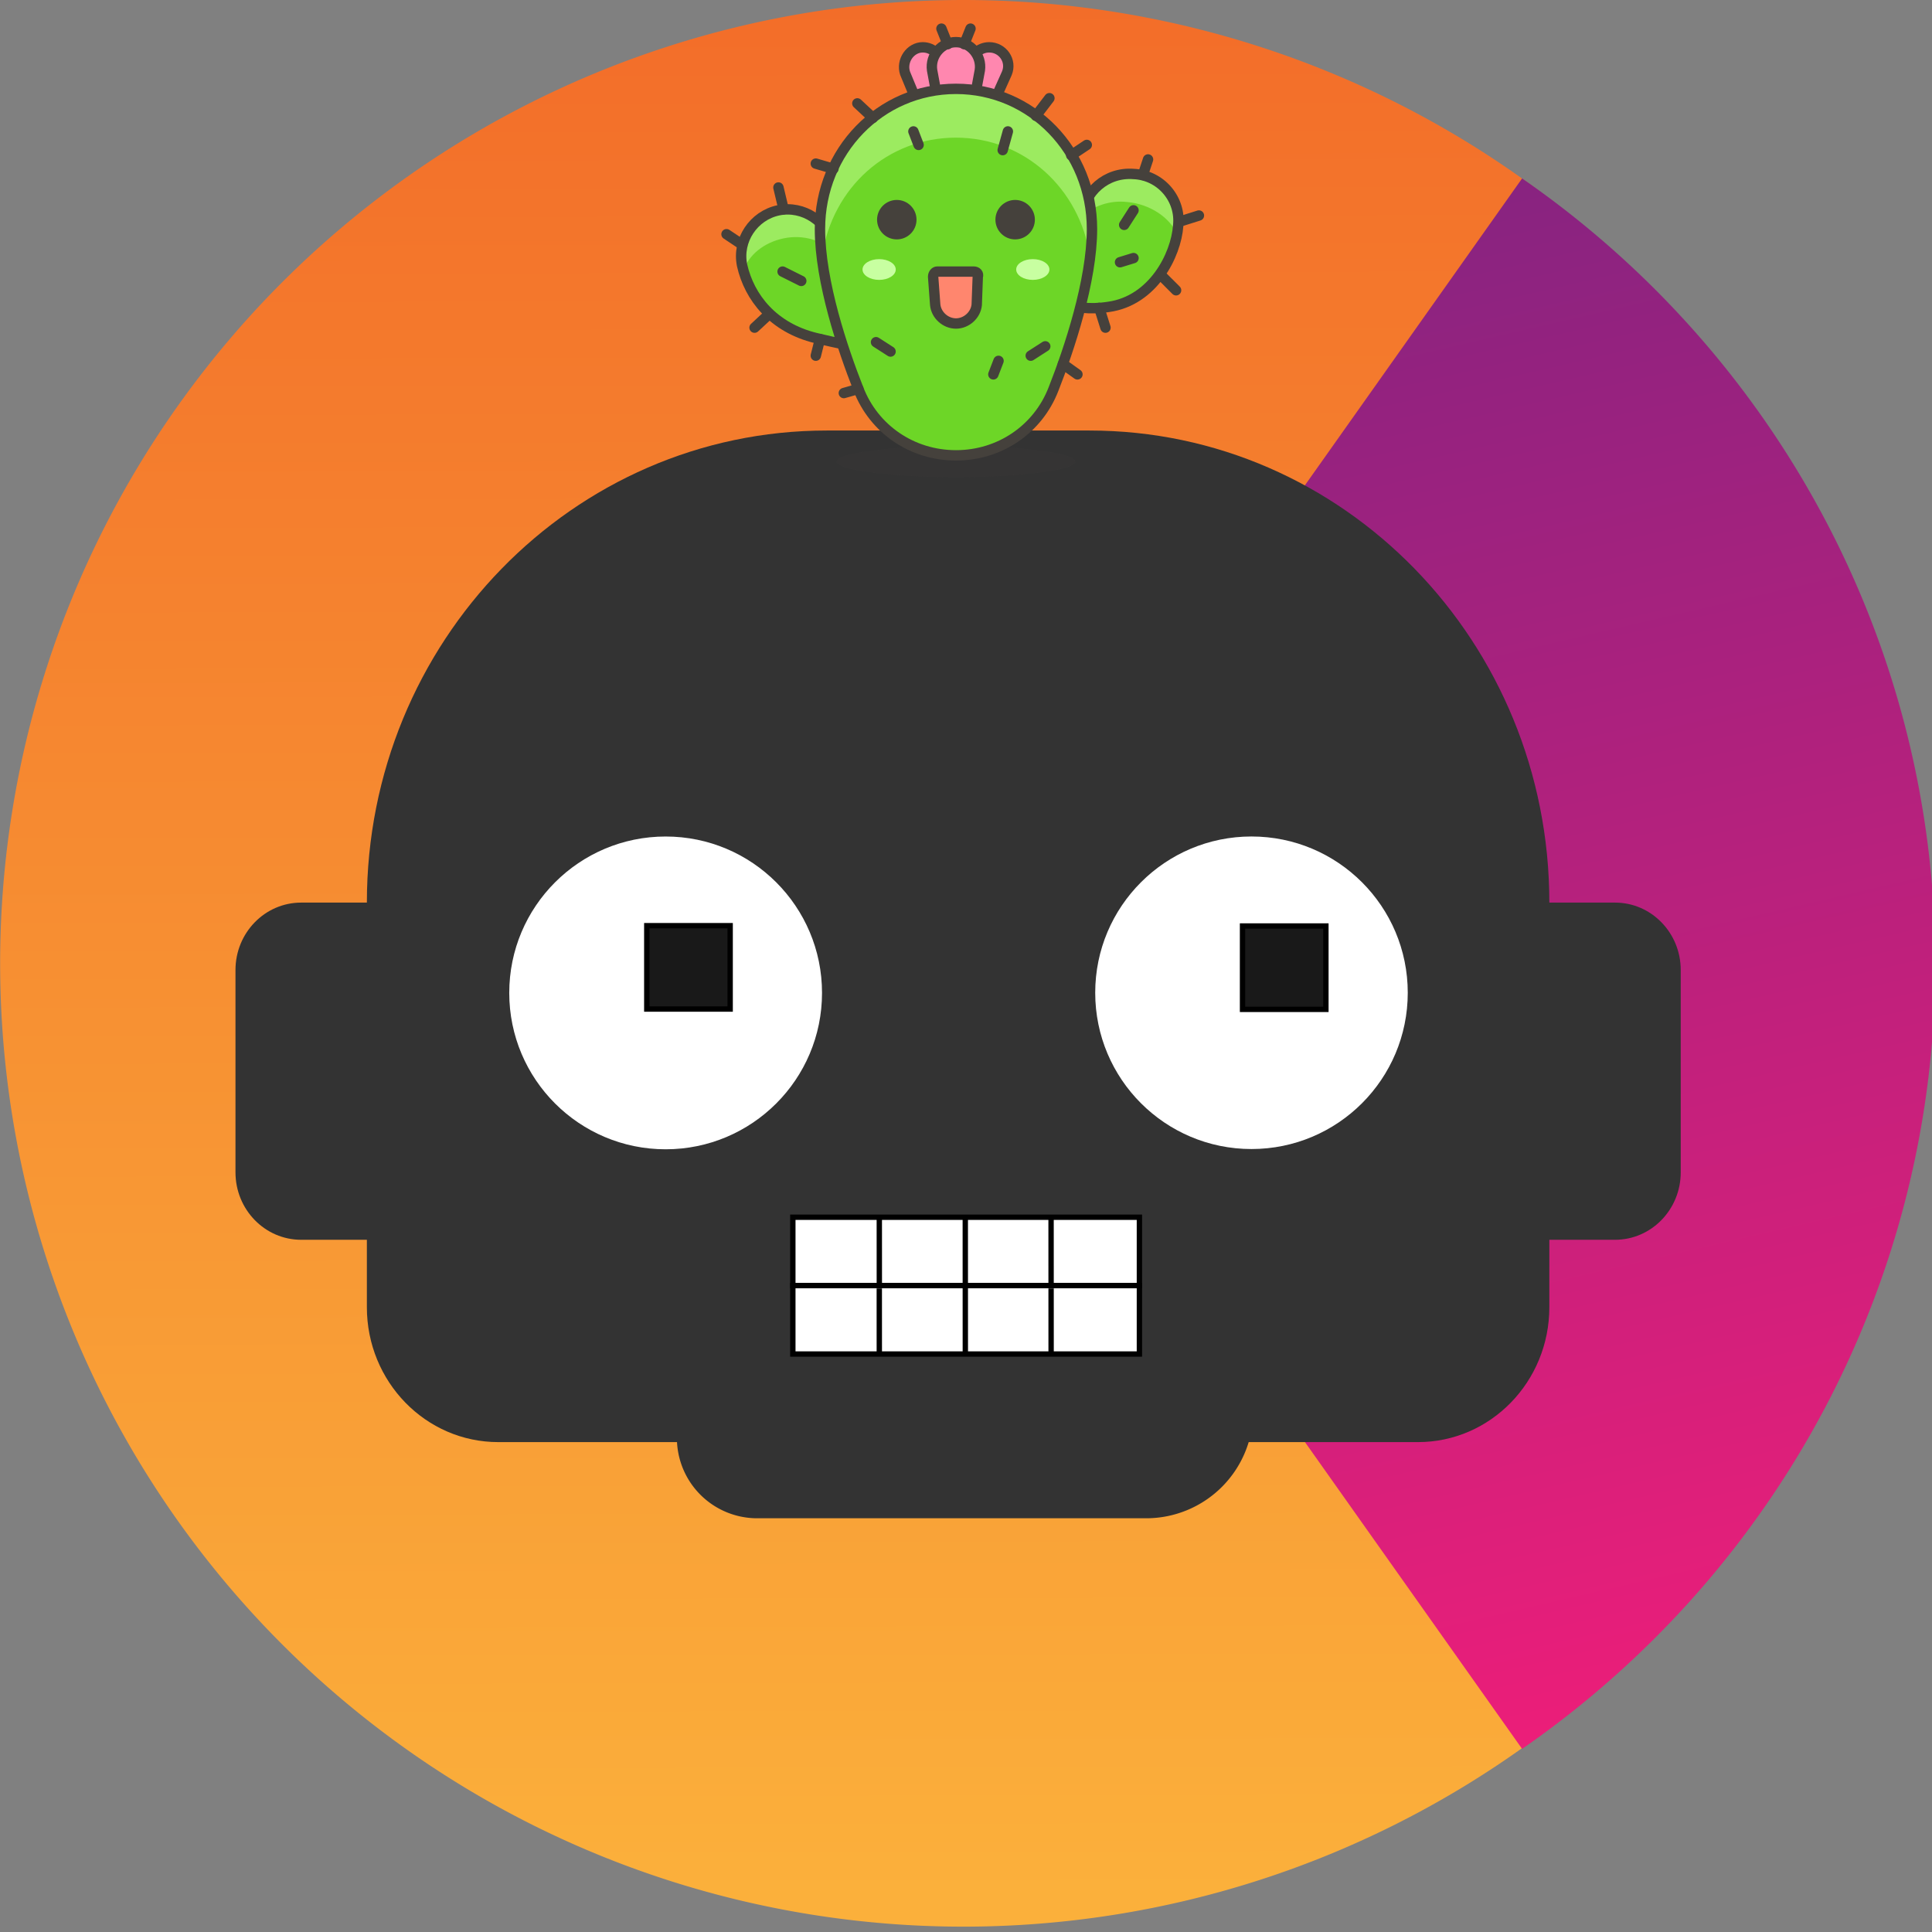 <?xml version="1.0" encoding="utf-8"?>
<svg viewBox="0 0 361 361" xmlns="http://www.w3.org/2000/svg" xmlns:xlink="http://www.w3.org/1999/xlink" xmlns:bx="https://boxy-svg.com">
  <rect x="0" y="0" width="361" height="361" fill="#808080" stroke="none"/>
  <defs>
    <linearGradient id="b" bx:pinned="true">
      <stop offset="0" stop-color="#fbb03b"/>
      <stop offset="1" stop-color="#f05a24"/>
    </linearGradient>
    <linearGradient id="a" bx:pinned="true">
      <stop offset="0" stop-color="#5f2583"/>
      <stop offset="1" stop-color="#ed1e79"/>
    </linearGradient>
    <linearGradient id="d" x1="973.216" x2="973.216" y1="100.665" y2="388.077" gradientTransform="matrix(.974 -.228 .31 1.352 -95.3 85.515)" gradientUnits="userSpaceOnUse" xlink:href="#a"/>
    <linearGradient id="c" x1="188.919" x2="188.919" y1="1.638" y2="361.638" gradientTransform="matrix(-1 .002 -.002 -1.259 376.78 357.265)" gradientUnits="userSpaceOnUse" xlink:href="#b"/>
  </defs>
  <g transform="translate(-69.987 -69.986)">
    <path fill="url(#c)" d="M8.919 181.638a180 180 0 1 0 360 0 180 180 0 1 0-360 0Zm80 0a100 100 0 0 1 200 0 100 100 0 0 1-200 0Z" transform="translate(61.094 68.348)"/>
    <path fill="url(#d)" d="M958.327 100.665a175.433 175.433 0 0 1 0 287.412l-45.03-64.31a96.924 96.924 0 0 0 0-158.791Z" paint-order="stroke" transform="matrix(1.032 0 0 1.021 -634.597 .545)"/>
    <circle cx="250" cy="250" r="100" style="fill: rgb(51, 51, 51);"/>
  </g>
  <path style="stroke: rgb(0, 0, 0); fill: rgb(51, 51, 51); stroke-width: 0px;" d="M 141.482 217.444 H 219.17 A 15 15 0 0 1 234.17 232.444 V 263.693 A 20 20 0 0 1 214.17 283.693 H 141.482 A 15 15 0 0 1 126.482 268.693 V 232.444 A 15 15 0 0 1 141.482 217.444 Z" bx:shape="rect 126.482 217.444 107.688 66.249 15 15 20 15 1@5179be3d"/>
  <path d="M 179.024 17.441 C 192.582 17.441 203.574 28.724 203.574 42.644 C 203.574 51.968 198.665 60.158 191.3 64.442 L 191.3 80.445 L 203.574 80.445 C 251.029 80.445 289.5 119.937 289.5 168.653 L 301.773 168.653 C 308.552 168.653 314.049 174.294 314.049 181.252 L 314.049 219.056 C 314.049 226.016 308.552 231.658 301.773 231.658 L 289.5 231.658 L 289.5 244.259 C 289.5 258.176 278.507 269.461 264.95 269.461 L 93.1 269.461 C 79.54 269.461 68.551 258.176 68.551 244.259 L 68.551 231.658 L 56.275 231.658 C 49.495 231.658 44 226.016 44 219.056 L 44 181.252 C 44 174.294 49.495 168.653 56.275 168.653 L 68.551 168.653 C 68.551 119.937 107.02 80.445 154.475 80.445 L 166.749 80.445 L 166.749 64.442 C 159.384 60.158 154.475 51.968 154.475 42.644 C 154.475 28.724 165.465 17.441 179.024 17.441 M 123.788 156.051 C 106.839 156.051 93.1 170.155 93.1 187.554 C 93.1 204.952 106.839 219.056 123.788 219.056 C 140.735 219.056 154.475 204.952 154.475 187.554 C 154.475 170.155 140.735 156.051 123.788 156.051 M 234.261 156.051 C 217.313 156.051 203.574 170.155 203.574 187.554 C 203.574 204.952 217.313 219.056 234.261 219.056 C 251.211 219.056 264.95 204.952 264.95 187.554 C 264.95 170.155 251.211 156.051 234.261 156.051 Z" style="fill: rgb(51, 51, 51);"/>
  <circle cx="124.376" cy="185.526" r="29.221" style="fill: rgb(255, 255, 255);"/>
  <circle cx="233.844" cy="185.5" r="29.2" style="fill: rgb(255, 255, 255);"/>
  <g transform="matrix(1, 0, 0, 1, -287.452, -8.764)">
    <rect x="435.597" y="236.208" width="64.756" height="12.783" style="stroke: rgb(0, 0, 0); fill: rgb(255, 255, 255);"/>
    <line style="fill: rgb(216, 216, 216); stroke: rgb(0, 0, 0);" x1="451.754" y1="236.522" x2="451.758" y2="248.991"/>
    <line style="fill: rgb(216, 216, 216); stroke: rgb(0, 0, 0);" x1="467.819" y1="236.306" x2="467.823" y2="248.775"/>
    <line style="fill: rgb(216, 216, 216); stroke: rgb(0, 0, 0);" x1="483.848" y1="236.516" x2="483.852" y2="248.985"/>
    <rect x="435.597" y="248.985" width="64.756" height="12.783" style="stroke: rgb(0, 0, 0); fill: rgb(255, 255, 255);"/>
    <line style="fill: rgb(216, 216, 216); stroke: rgb(0, 0, 0);" x1="451.75" y1="249.509" x2="451.754" y2="261.978"/>
    <line style="fill: rgb(216, 216, 216); stroke: rgb(0, 0, 0);" x1="467.823" y1="249.299" x2="467.827" y2="261.768"/>
    <line style="fill: rgb(216, 216, 216); stroke: rgb(0, 0, 0);" x1="483.852" y1="249.509" x2="483.856" y2="261.978"/>
  </g>
  <rect x="232.17" y="173.025" width="15.579" height="15.579" style="stroke: rgb(0, 0, 0); fill: rgb(25, 25, 25);"/>
  <rect x="120.853" y="172.966" width="15.579" height="15.579" style="stroke: rgb(0, 0, 0); fill: rgb(25, 25, 25);"/>
  <g transform="matrix(1.94, 0, 0, 1.94, 132.066, -2.022)" style="">
    <g>
      <path id="XMLID_12638_" class="st7" d="M20.8,5.6c1,0,1.8,0.8,1.8,1.8V11h-2.3l-1.2-2.9C18.7,6.9,19.6,5.6,20.8,5.6z" style="fill: rgb(255, 135, 175); stroke: rgb(69, 65, 60); stroke-linecap: round; stroke-linejoin: round; stroke-miterlimit: 10;"/>
      <path id="XMLID_12637_" class="st7" d="M27.2,5.6c1.3,0,2.2,1.3,1.7,2.5L27.6,11h-2.3V7.4C25.4,6.4,26.2,5.6,27.2,5.6z" style="fill: rgb(255, 135, 175); stroke: rgb(69, 65, 60); stroke-linecap: round; stroke-linejoin: round; stroke-miterlimit: 10;"/>
      <path id="XMLID_12636_" class="st7" d="M24,5.1c1.4,0,2.5,1.3,2.3,2.7l-0.5,2.7h-3.6l-0.5-2.7C21.5,6.4,22.6,5.1,24,5.1z" style="fill: rgb(255, 135, 175); stroke: rgb(69, 65, 60); stroke-linecap: round; stroke-linejoin: round; stroke-miterlimit: 10;"/>
      <path id="XMLID_12635_" class="st58" d="M12.2,26.4c0.1-0.5,0.1-1.1,0-1.6c-0.5-2.4-2.9-4-5.3-3.5c-2.4,0.5-4,2.9-3.5,5.3 c0.7,3.1,3,6,7.1,7c8.8,2.1,8.1,0.9,8.1,0.9L12.2,26.4z" style="fill: rgb(109, 214, 39);"/>
      <g id="XMLID_12633_">
        <path id="XMLID_12634_" class="st67" d="M3.5,27.2c0.5-1.6,2-2.8,3.9-3.2c1.9-0.4,3.8,0.2,4.9,1.4c0-0.2,0-0.4-0.1-0.7 c-0.5-2.4-2.9-4-5.3-3.5c-2.4,0.5-4,2.9-3.5,5.3C3.4,26.8,3.5,27,3.5,27.2z" style="fill: rgb(156, 235, 96);"/>
      </g>
      <path id="XMLID_12632_" class="st3" d="M12.2,26.4c0.1-0.5,0.1-1.1,0-1.6c-0.5-2.4-2.9-4-5.3-3.5c-2.4,0.5-4,2.9-3.5,5.3 c0.7,3.1,3,6,7.1,7c8.8,2.1,8.1,0.9,8.1,0.9L12.2,26.4z" style="fill: none; stroke: rgb(69, 65, 60); stroke-linecap: round; stroke-linejoin: round; stroke-miterlimit: 10;"/>
      <path id="XMLID_12631_" class="st58" d="M41.1,17.8c-2.6-0.2-4.8,1.7-5,4.3c0,0.1,0,0.2,0,0.4l0,0l-3.1,7c0,0,1.9,1.7,5.7,1.1 c4.3-0.6,6.5-5,6.7-7.8C45.7,20.2,43.7,17.9,41.1,17.8z" style="fill: rgb(109, 214, 39);"/>
      <path id="XMLID_12630_" class="st67" d="M40.5,20.5c2.2,0.2,4.1,1.5,4.8,3.1c0.1-0.3,0.1-0.6,0.1-0.8c0.2-2.6-1.7-4.8-4.3-5 c-2.5-0.2-4.7,1.6-5,4.1C37.2,20.9,38.8,20.3,40.5,20.5z" style="fill: rgb(156, 235, 96);"/>
      <path id="XMLID_12629_" class="st3" d="M41.1,17.8c-2.6-0.2-4.8,1.7-5,4.3c0,0.1,0,0.2,0,0.4l0,0l-3.1,7c0,0,1.9,1.7,5.7,1.1 c4.3-0.6,6.5-5,6.7-7.8C45.7,20.2,43.7,17.9,41.1,17.8z" style="fill: none; stroke: rgb(69, 65, 60); stroke-linecap: round; stroke-linejoin: round; stroke-miterlimit: 10;"/>
      <ellipse id="XMLID_12628_" class="st0" cx="24" cy="45.5" rx="11.5" ry="1.5" style="fill: rgb(69, 65, 60); opacity: 0.15;"/>
      <path class="st58" d="M24,9.6c-7.3,0-13.1,6-13.1,13.5c0,5.1,2.2,11.6,3.7,15.4c1.5,3.9,5.2,6.4,9.4,6.4s7.9-2.5,9.4-6.4 c1.5-3.8,3.7-10.4,3.7-15.4C37.1,15.6,31.3,9.6,24,9.6z" style="fill: rgb(109, 214, 39);"/>
      <path id="XMLID_12627_" class="st67" d="M24,14.3c6.6,0,11.9,4.9,12.9,11.4c0.1-0.9,0.2-1.7,0.2-2.5c0-7.5-5.7-13.5-13.1-13.5 s-13.1,6-13.1,13.5c0,0.8,0.1,1.6,0.2,2.5C12.1,19.1,17.4,14.3,24,14.3z" style="fill: rgb(156, 235, 96);"/>
      <path class="st3" d="M24,9.6c-7.3,0-13.1,6-13.1,13.5c0,5.1,2.2,11.6,3.7,15.4c1.5,3.9,5.2,6.4,9.4,6.4s7.9-2.5,9.4-6.4 c1.5-3.8,3.7-10.4,3.7-15.4C37.1,15.6,31.3,9.6,24,9.6z" style="fill: none; stroke: rgb(69, 65, 60); stroke-linecap: round; stroke-linejoin: round; stroke-miterlimit: 10;"/>
      <path id="XMLID_12626_" class="st76" d="M24,32.2L24,32.2c-1,0-1.9-0.8-2-1.8l-0.2-2.7c0-0.3,0.2-0.5,0.4-0.5h3.5 c0.3,0,0.5,0.2,0.4,0.5L26,30.4C25.9,31.4,25,32.2,24,32.2z" style="fill: rgb(255, 134, 110); stroke: rgb(69, 65, 60); stroke-linecap: round; stroke-linejoin: round; stroke-miterlimit: 10;"/>
      <circle id="XMLID_12625_" class="st77" cx="18.3" cy="22.2" r="1.4" style="fill: rgb(69, 65, 60); stroke: rgb(69, 65, 60); stroke-linecap: round; stroke-linejoin: round; stroke-miterlimit: 10;"/>
      <circle id="XMLID_12624_" class="st77" cx="29.7" cy="22.2" r="1.4" style="fill: rgb(69, 65, 60); stroke: rgb(69, 65, 60); stroke-linecap: round; stroke-linejoin: round; stroke-miterlimit: 10;"/>
      <ellipse id="XMLID_12623_" class="st65" cx="16.6" cy="27" rx="1.6" ry="1" style="fill: rgb(200, 255, 161);"/>
      <ellipse id="XMLID_12622_" class="st65" cx="31.4" cy="27" rx="1.6" ry="1" style="fill: rgb(200, 255, 161);"/>
      <line id="XMLID_12621_" class="st3" x1="23.2" y1="5.3" x2="22.6" y2="3.8" style="fill: none; stroke: rgb(69, 65, 60); stroke-linecap: round; stroke-linejoin: round; stroke-miterlimit: 10;"/>
      <line id="XMLID_12620_" class="st3" x1="24.8" y1="5.3" x2="25.4" y2="3.8" style="fill: none; stroke: rgb(69, 65, 60); stroke-linecap: round; stroke-linejoin: round; stroke-miterlimit: 10;"/>
      <line id="XMLID_12619_" class="st3" x1="16" y1="12.4" x2="14.5" y2="11" style="fill: none; stroke: rgb(69, 65, 60); stroke-linecap: round; stroke-linejoin: round; stroke-miterlimit: 10;"/>
      <line id="XMLID_12618_" class="st3" x1="12.2" y1="17.3" x2="10.5" y2="16.8" style="fill: none; stroke: rgb(69, 65, 60); stroke-linecap: round; stroke-linejoin: round; stroke-miterlimit: 10;"/>
      <line id="XMLID_12617_" class="st3" x1="31.7" y1="12.2" x2="33" y2="10.5" style="fill: none; stroke: rgb(69, 65, 60); stroke-linecap: round; stroke-linejoin: round; stroke-miterlimit: 10;"/>
      <line id="XMLID_12616_" class="st3" x1="35.1" y1="16" x2="36.6" y2="15" style="fill: none; stroke: rgb(69, 65, 60); stroke-linecap: round; stroke-linejoin: round; stroke-miterlimit: 10;"/>
      <line id="XMLID_12615_" class="st3" x1="42" y1="17.9" x2="42.5" y2="16.4" style="fill: none; stroke: rgb(69, 65, 60); stroke-linecap: round; stroke-linejoin: round; stroke-miterlimit: 10;"/>
      <line id="XMLID_12614_" class="st3" x1="45.5" y1="22.4" x2="47.4" y2="21.8" style="fill: none; stroke: rgb(69, 65, 60); stroke-linecap: round; stroke-linejoin: round; stroke-miterlimit: 10;"/>
      <line id="XMLID_12613_" class="st3" x1="43.7" y1="27.5" x2="45.2" y2="29" style="fill: none; stroke: rgb(69, 65, 60); stroke-linecap: round; stroke-linejoin: round; stroke-miterlimit: 10;"/>
      <line id="XMLID_12612_" class="st3" x1="37.8" y1="30.7" x2="38.4" y2="32.6" style="fill: none; stroke: rgb(69, 65, 60); stroke-linecap: round; stroke-linejoin: round; stroke-miterlimit: 10;"/>
      <line id="XMLID_12611_" class="st3" x1="7.4" y1="21.2" x2="6.9" y2="19.1" style="fill: none; stroke: rgb(69, 65, 60); stroke-linecap: round; stroke-linejoin: round; stroke-miterlimit: 10;"/>
      <line id="XMLID_12610_" class="st3" x1="3.4" y1="24.6" x2="1.9" y2="23.6" style="fill: none; stroke: rgb(69, 65, 60); stroke-linecap: round; stroke-linejoin: round; stroke-miterlimit: 10;"/>
      <line id="XMLID_12609_" class="st3" x1="6" y1="31.3" x2="4.6" y2="32.6" style="fill: none; stroke: rgb(69, 65, 60); stroke-linecap: round; stroke-linejoin: round; stroke-miterlimit: 10;"/>
      <line id="XMLID_12608_" class="st3" x1="10.9" y1="33.7" x2="10.5" y2="35.3" style="fill: none; stroke: rgb(69, 65, 60); stroke-linecap: round; stroke-linejoin: round; stroke-miterlimit: 10;"/>
      <line id="XMLID_12607_" class="st3" x1="14.6" y1="38.5" x2="13.2" y2="38.9" style="fill: none; stroke: rgb(69, 65, 60); stroke-linecap: round; stroke-linejoin: round; stroke-miterlimit: 10;"/>
      <line id="XMLID_12606_" class="st3" x1="34.3" y1="36.1" x2="35.7" y2="37.1" style="fill: none; stroke: rgb(69, 65, 60); stroke-linecap: round; stroke-linejoin: round; stroke-miterlimit: 10;"/>
      <line id="XMLID_12605_" class="st3" x1="40.2" y1="22.7" x2="41.1" y2="21.3" style="fill: none; stroke: rgb(69, 65, 60); stroke-linecap: round; stroke-linejoin: round; stroke-miterlimit: 10;"/>
      <line id="XMLID_12604_" class="st3" x1="39.8" y1="26.3" x2="41.1" y2="25.9" style="fill: none; stroke: rgb(69, 65, 60); stroke-linecap: round; stroke-linejoin: round; stroke-miterlimit: 10;"/>
      <line id="XMLID_12603_" class="st3" x1="9.1" y1="28.1" x2="7.3" y2="27.2" style="fill: none; stroke: rgb(69, 65, 60); stroke-linecap: round; stroke-linejoin: round; stroke-miterlimit: 10;"/>
      <line id="XMLID_12602_" class="st3" x1="28.5" y1="15.5" x2="29" y2="13.7" style="fill: none; stroke: rgb(69, 65, 60); stroke-linecap: round; stroke-linejoin: round; stroke-miterlimit: 10;"/>
      <line id="XMLID_12601_" class="st3" x1="20.4" y1="15" x2="19.9" y2="13.7" style="fill: none; stroke: rgb(69, 65, 60); stroke-linecap: round; stroke-linejoin: round; stroke-miterlimit: 10;"/>
      <line id="XMLID_12600_" class="st3" x1="31.2" y1="35.3" x2="32.6" y2="34.4" style="fill: none; stroke: rgb(69, 65, 60); stroke-linecap: round; stroke-linejoin: round; stroke-miterlimit: 10;"/>
      <line id="XMLID_12599_" class="st3" x1="17.7" y1="34.9" x2="16.3" y2="34" style="fill: none; stroke: rgb(69, 65, 60); stroke-linecap: round; stroke-linejoin: round; stroke-miterlimit: 10;"/>
      <line id="XMLID_12598_" class="st3" x1="27.6" y1="37.1" x2="28.1" y2="35.8" style="fill: none; stroke: rgb(69, 65, 60); stroke-linecap: round; stroke-linejoin: round; stroke-miterlimit: 10;"/>
    </g>
  </g>
</svg>
